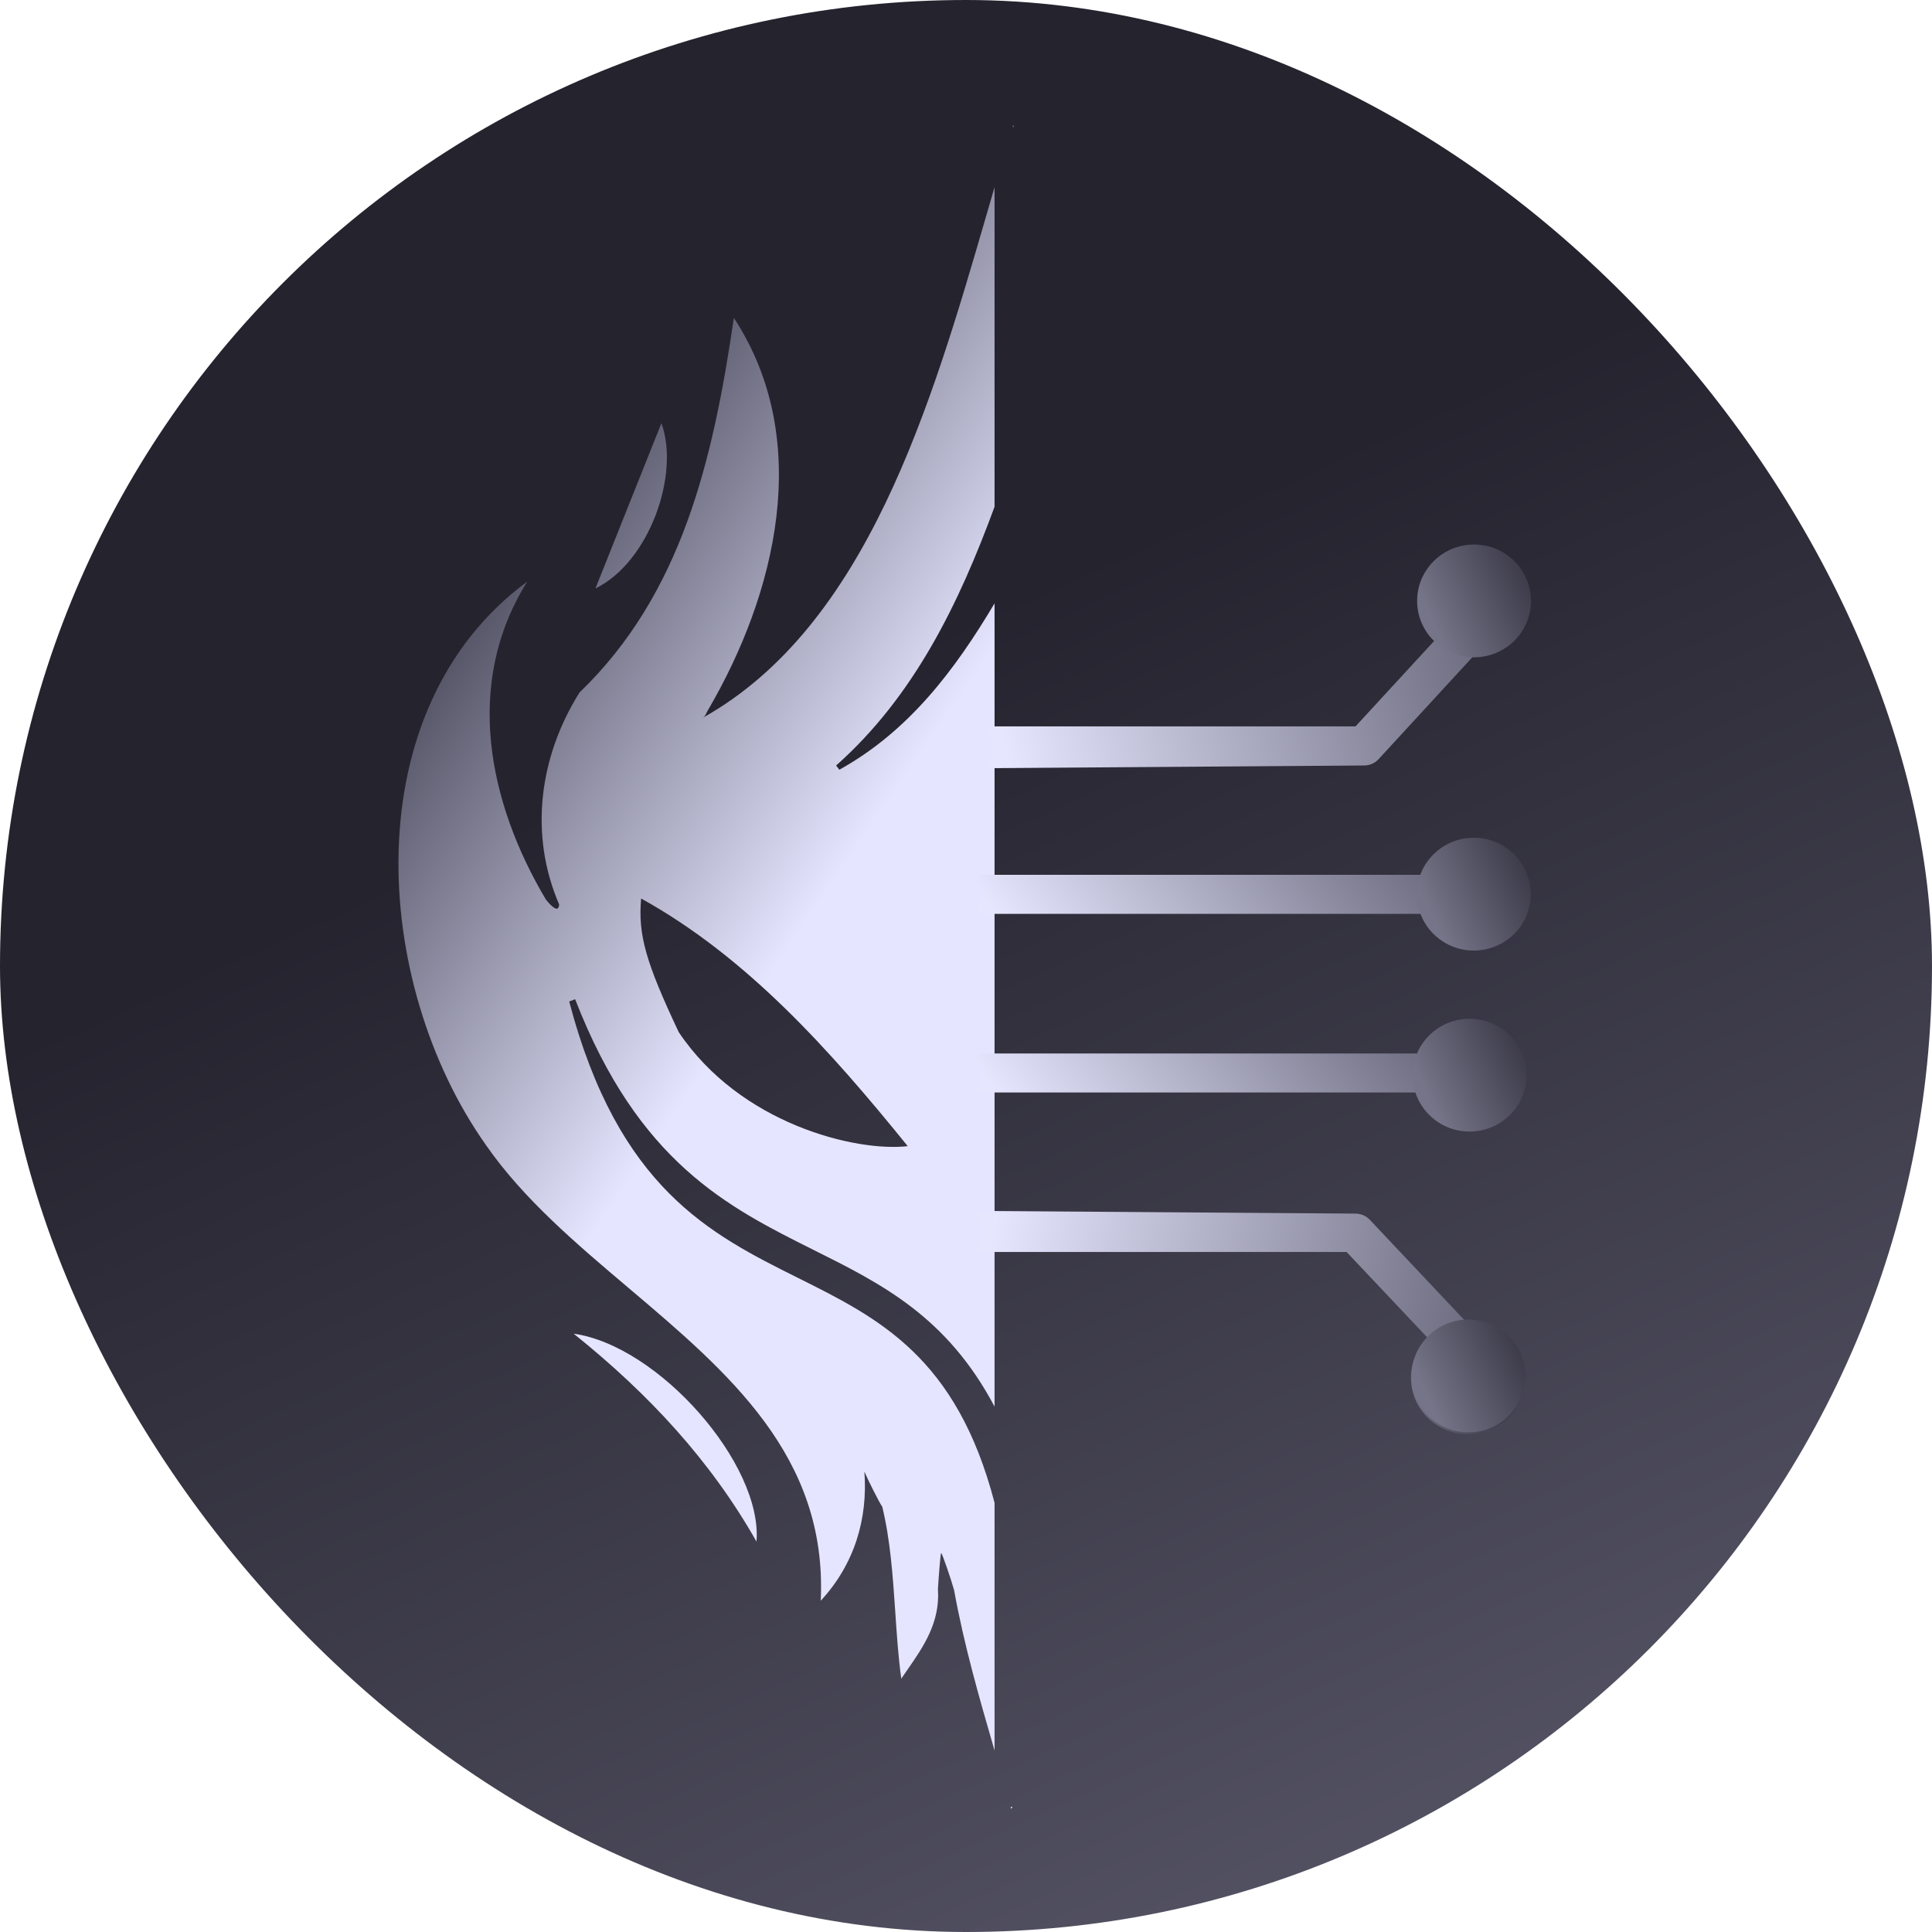 <svg xmlns="http://www.w3.org/2000/svg" width="32" height="32" fill="none" viewBox="0 0 32 32"><rect width="32" height="32" fill="url(#paint0_linear_12543_32053)" rx="16"/><path fill="url(#paint1_linear_12543_32053)" fill-rule="evenodd" d="M12.53 25.533C11.767 24.187 10.739 23.083 9.502 22.09C10.909 22.289 12.632 24.249 12.53 25.533ZM10.955 7.009L9.862 9.747C10.754 9.312 11.265 7.856 10.955 7.009ZM16.769 29.926C16.763 29.938 16.757 29.951 16.751 29.963C16.747 29.951 16.744 29.938 16.741 29.926H16.769ZM16.473 28.994V24.891C15.843 22.475 14.557 21.834 13.217 21.166C11.762 20.44 10.243 19.683 9.428 16.588L9.526 16.55C10.574 19.254 12.057 19.994 13.472 20.701C14.599 21.263 15.683 21.804 16.473 23.298V9.993C15.817 11.097 15.052 12.112 13.902 12.749L13.849 12.679C15.14 11.533 15.886 9.991 16.473 8.393V3.1C16.428 3.251 16.384 3.403 16.34 3.557C15.426 6.699 14.36 10.369 11.638 11.89C11.672 11.871 11.688 11.839 11.703 11.806C11.71 11.792 11.717 11.777 11.725 11.764C11.725 11.764 11.725 11.765 11.725 11.765C11.726 11.764 11.726 11.763 11.727 11.762C11.727 11.761 11.728 11.76 11.729 11.759C11.728 11.761 11.726 11.763 11.725 11.764C12.849 9.845 13.483 7.293 12.155 5.265C11.81 7.622 11.292 9.84 9.599 11.469C8.933 12.53 8.759 13.818 9.261 14.98C9.254 15.155 9.086 14.955 9.042 14.9C8.085 13.29 7.678 11.311 8.734 9.632C5.862 11.748 6.149 16.285 8.054 18.973C8.672 19.861 9.544 20.599 10.414 21.335C12.064 22.732 13.707 24.122 13.594 26.513C14.155 25.907 14.375 25.156 14.317 24.374C14.367 24.495 14.565 24.891 14.613 24.956C14.748 25.514 14.788 26.103 14.828 26.69C14.853 27.065 14.878 27.439 14.928 27.804C14.96 27.757 14.992 27.71 15.025 27.663C15.292 27.279 15.574 26.873 15.535 26.32C15.546 26.145 15.576 25.724 15.589 25.723C15.603 25.721 15.752 26.153 15.803 26.338C15.963 27.228 16.217 28.114 16.473 28.994ZM16.772 2.102C16.775 2.091 16.779 2.08 16.782 2.069C16.785 2.08 16.788 2.091 16.792 2.102H16.772ZM15.035 18.984C14.178 19.082 12.263 18.619 11.241 17.094C10.694 15.932 10.567 15.486 10.619 14.882C12.381 15.857 13.762 17.412 15.035 18.984Z" clip-rule="evenodd"/><path fill="url(#paint2_linear_12543_32053)" d="M22.595 12.679L16.445 12.723C16.266 12.723 16.445 12.533 16.445 12.355C16.445 12.177 16.266 12.031 16.445 12.031H22.452L24.011 10.337C24.132 10.204 24.337 10.198 24.471 10.318C24.604 10.438 24.61 10.645 24.49 10.774L22.833 12.575C22.774 12.64 22.686 12.679 22.595 12.679Z"/><ellipse cx="24.415" cy="9.953" fill="url(#paint3_linear_12543_32053)" rx=".943" ry=".934"/><path fill="url(#paint4_linear_12543_32053)" d="M22.448 20.101L16.264 20.057C16.084 20.057 16.264 20.244 16.264 20.419C16.264 20.594 16.084 20.737 16.264 20.737H22.304L23.873 22.399C23.994 22.53 24.2 22.536 24.334 22.418C24.469 22.301 24.475 22.097 24.354 21.97L22.688 20.203C22.629 20.139 22.54 20.101 22.448 20.101Z"/><ellipse cx=".943" cy=".934" fill="url(#paint5_linear_12543_32053)" rx=".943" ry=".934" transform="matrix(1 0 0 -1 23.371 23.756)"/><path fill="url(#paint6_linear_12543_32053)" d="M23.59 15.136H16.256C16.093 15.136 16.256 14.991 16.256 14.813C16.256 14.636 16.093 14.49 16.256 14.49H23.59C23.753 14.49 23.887 14.636 23.887 14.813C23.887 14.991 23.753 15.136 23.59 15.136Z"/><ellipse cx="24.411" cy="14.81" fill="url(#paint7_linear_12543_32053)" rx=".943" ry=".934"/><path fill="url(#paint8_linear_12543_32053)" d="M23.501 18.095H16.255C16.094 18.095 16.255 17.949 16.255 17.772C16.255 17.594 16.094 17.449 16.255 17.449H23.501C23.663 17.449 23.794 17.594 23.794 17.772C23.794 17.949 23.663 18.095 23.501 18.095Z"/><ellipse cx="24.341" cy="17.808" fill="url(#paint9_linear_12543_32053)" rx=".943" ry=".934"/><ellipse cx="24.322" cy="22.79" fill="url(#paint10_linear_12543_32053)" rx=".943" ry=".934"/><defs><linearGradient id="paint0_linear_12543_32053" x1="16" x2="55.935" y1="0" y2="87.981" gradientUnits="userSpaceOnUse"><stop offset=".096" stop-color="#25232E"/><stop offset="1" stop-color="#DCDCFF"/></linearGradient><linearGradient id="paint1_linear_12543_32053" x1="-.607" x2="6.064" y1="21.399" y2="25.953" gradientUnits="userSpaceOnUse"><stop stop-color="#49485A"/><stop offset="1" stop-color="#E5E5FF"/></linearGradient><linearGradient id="paint2_linear_12543_32053" x1="16.446" x2="26.669" y1="11.456" y2="9.27" gradientUnits="userSpaceOnUse"><stop stop-color="#E6E6FF"/><stop offset="1" stop-color="#49485A"/></linearGradient><linearGradient id="paint3_linear_12543_32053" x1="23.949" x2="26.037" y1="10.778" y2="9.809" gradientUnits="userSpaceOnUse"><stop stop-color="#757488"/><stop offset="1" stop-color="#2B2935"/></linearGradient><linearGradient id="paint4_linear_12543_32053" x1="16.265" x2="26.523" y1="21.302" y2="23.549" gradientUnits="userSpaceOnUse"><stop stop-color="#E6E6FF"/><stop offset="1" stop-color="#49485A"/></linearGradient><linearGradient id="paint5_linear_12543_32053" x1=".476" x2="2.564" y1="1.759" y2=".79" gradientUnits="userSpaceOnUse"><stop stop-color="#757488"/><stop offset="1" stop-color="#2B2935"/></linearGradient><linearGradient id="paint6_linear_12543_32053" x1="16.26" x2="22.533" y1="14.807" y2="9.953" gradientUnits="userSpaceOnUse"><stop stop-color="#E6E6FF"/><stop offset="1" stop-color="#49485A"/></linearGradient><linearGradient id="paint7_linear_12543_32053" x1="23.945" x2="26.033" y1="15.635" y2="14.666" gradientUnits="userSpaceOnUse"><stop stop-color="#757488"/><stop offset="1" stop-color="#2B2935"/></linearGradient><linearGradient id="paint8_linear_12543_32053" x1="16.259" x2="22.513" y1="17.766" y2="12.985" gradientUnits="userSpaceOnUse"><stop stop-color="#E6E6FF"/><stop offset="1" stop-color="#49485A"/></linearGradient><linearGradient id="paint9_linear_12543_32053" x1="23.875" x2="25.962" y1="18.634" y2="17.665" gradientUnits="userSpaceOnUse"><stop stop-color="#757488"/><stop offset="1" stop-color="#2B2935"/></linearGradient><linearGradient id="paint10_linear_12543_32053" x1="23.855" x2="25.943" y1="23.615" y2="22.646" gradientUnits="userSpaceOnUse"><stop stop-color="#757488"/><stop offset="1" stop-color="#2B2935"/></linearGradient></defs></svg>
